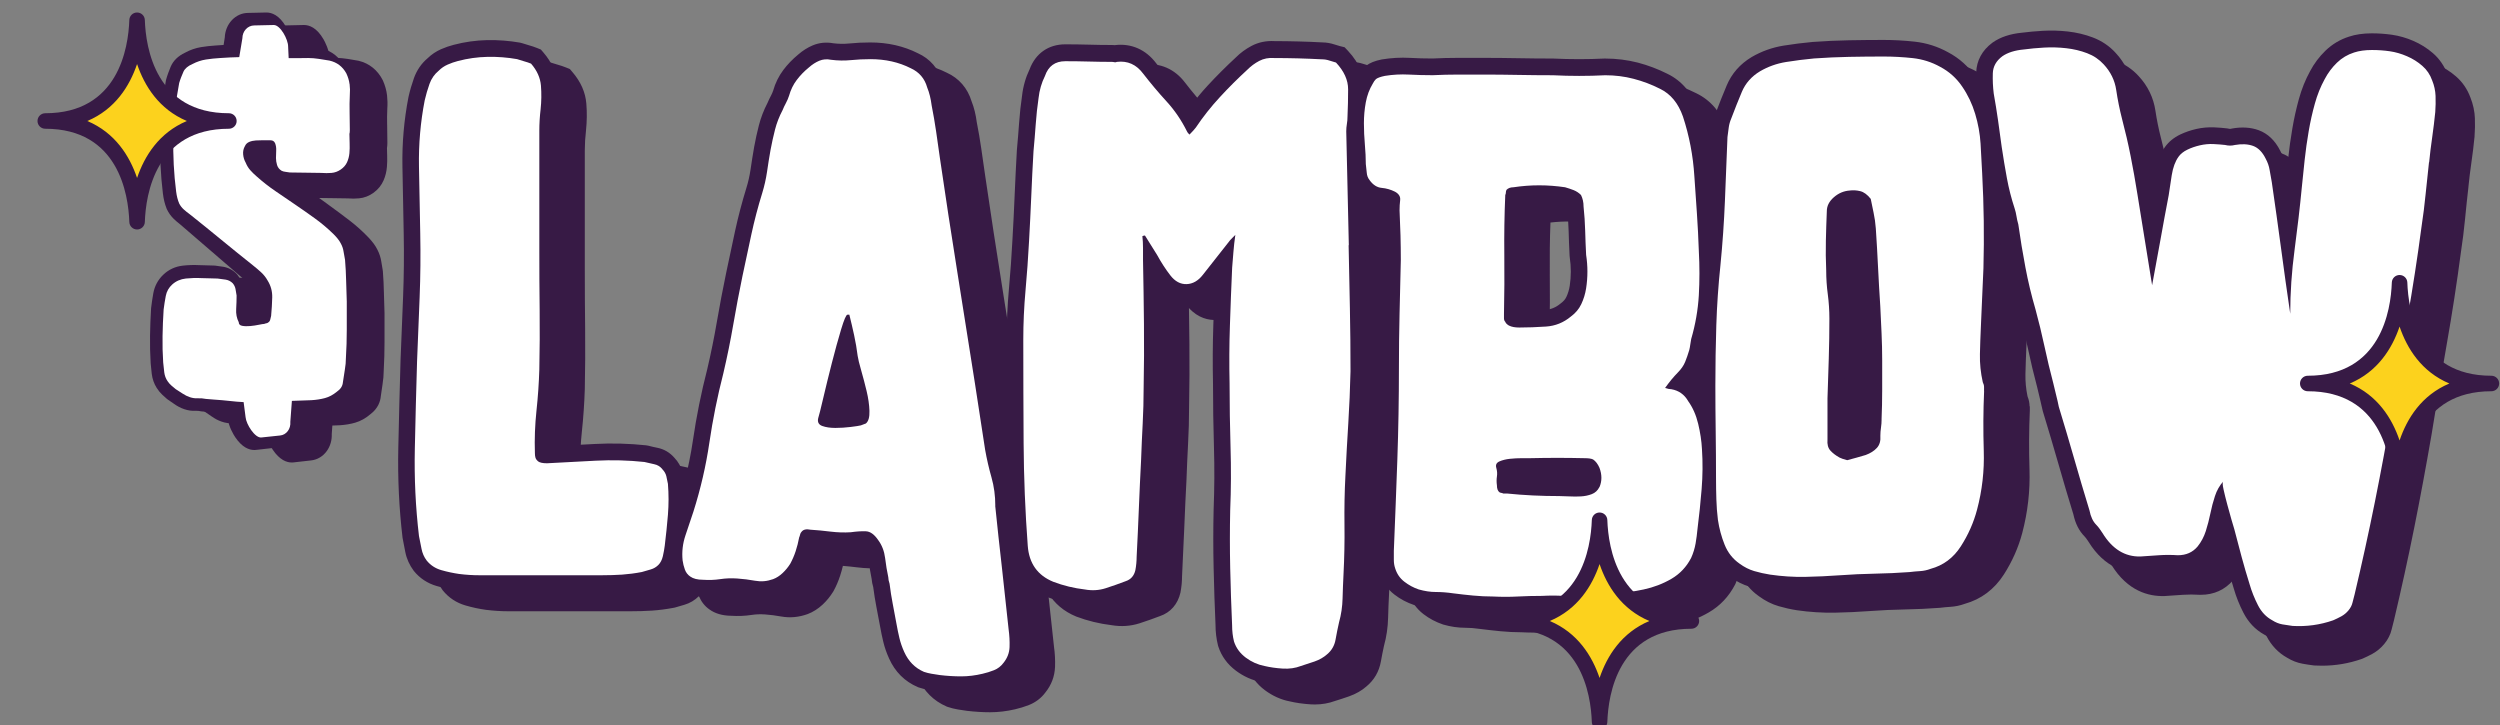 <svg width="200" height="58" viewBox="0 0 200 58" fill="none" xmlns="http://www.w3.org/2000/svg">
<rect x="0" y="0" width="200" height="58" fill="#808080" stroke="none"/>
<g clip-path="url(#clip0_106_290)">
<path d="M196.155 7.624C196.131 7.049 196.012 6.488 195.797 5.953C195.556 5.288 195.166 4.716 194.64 4.258C194.177 3.854 193.647 3.523 193.069 3.272C192.51 3.028 191.934 2.864 191.359 2.781C190.839 2.707 190.297 2.667 189.748 2.667C189.053 2.667 188.435 2.758 187.929 2.928C187.211 3.155 186.576 3.536 186.034 4.058C185.541 4.536 185.124 5.091 184.81 5.689C184.433 6.371 184.129 7.13 183.907 7.938C183.699 8.694 183.523 9.483 183.388 10.278C183.252 11.074 183.14 11.869 183.057 12.645C183.017 13.029 182.978 13.403 182.938 13.761C182.918 13.641 182.898 13.517 182.878 13.4C182.806 12.942 182.654 12.491 182.422 12.066C182.005 11.238 181.423 10.683 180.692 10.415C180.064 10.188 179.349 10.141 178.566 10.281C178.536 10.288 178.503 10.295 178.473 10.302C178.423 10.315 178.384 10.315 178.334 10.302C178.281 10.288 178.225 10.278 178.169 10.271C177.874 10.235 177.527 10.208 177.133 10.188C176.657 10.168 176.178 10.211 175.701 10.318C175.248 10.422 174.818 10.572 174.421 10.759C173.905 11.007 173.495 11.345 173.204 11.752C172.821 12.284 172.559 12.972 172.427 13.791C172.358 14.232 172.295 14.637 172.238 15.001C172.083 14.055 171.914 13.123 171.739 12.227C171.537 11.214 171.299 10.185 171.035 9.172C170.853 8.463 170.704 7.735 170.595 7.003C170.439 5.953 169.983 5.017 169.255 4.235C168.756 3.683 168.137 3.266 167.42 2.995C166.798 2.758 166.13 2.6 165.432 2.52C164.774 2.447 164.105 2.427 163.444 2.463C162.839 2.497 162.27 2.55 161.751 2.617C160.815 2.707 160.031 2.968 159.425 3.393C159.416 3.399 159.406 3.406 159.396 3.413C158.572 4.024 158.122 4.853 158.096 5.813C158.076 6.424 158.106 7.039 158.179 7.634C158.179 7.658 158.185 7.681 158.188 7.704C158.317 8.423 158.43 9.125 158.526 9.79C158.625 10.482 158.721 11.191 158.823 11.939C158.952 12.799 159.098 13.654 159.247 14.483C159.406 15.352 159.627 16.224 159.905 17.07C159.948 17.197 159.978 17.334 160.001 17.468C160.037 17.712 160.09 17.963 160.16 18.217C160.322 19.366 160.514 20.51 160.722 21.616C160.944 22.779 161.225 23.959 161.555 25.096C161.81 26.028 162.045 26.991 162.25 27.953C162.465 28.959 162.706 29.976 162.971 30.965C163.037 31.273 163.113 31.583 163.196 31.904C163.269 32.192 163.338 32.493 163.401 32.797C163.411 32.84 163.421 32.884 163.434 32.927C163.861 34.324 164.271 35.711 164.655 37.048C165.048 38.422 165.455 39.803 165.872 41.156C166.027 41.882 166.325 42.47 166.758 42.908C166.804 42.955 166.847 43.008 166.884 43.055C166.953 43.155 167.016 43.245 167.076 43.332C168.379 45.452 170.072 45.856 171.266 45.829C171.286 45.829 171.302 45.829 171.322 45.829L172.797 45.729C173.227 45.699 173.684 45.699 174.147 45.729C174.173 45.729 174.203 45.729 174.23 45.729C175.271 45.729 176.161 45.328 176.826 44.542C177.153 44.135 177.418 43.68 177.61 43.189C177.762 43.767 177.911 44.335 178.063 44.893C178.268 45.645 178.486 46.401 178.708 47.103C178.893 47.745 179.148 48.383 179.465 49.001C179.859 49.777 180.421 50.368 181.132 50.763C181.529 51.007 181.946 51.167 182.376 51.244C182.67 51.298 182.964 51.341 183.252 51.378C183.282 51.381 183.312 51.385 183.338 51.385C183.533 51.395 183.728 51.401 183.92 51.401C185.002 51.401 186.064 51.221 187.086 50.866C187.115 50.856 187.148 50.843 187.178 50.83C187.439 50.716 187.697 50.592 187.952 50.452C188.309 50.255 188.63 49.991 188.905 49.66C189.202 49.299 189.401 48.904 189.497 48.483C189.54 48.289 189.593 48.092 189.649 47.885C189.655 47.865 189.659 47.845 189.665 47.825C190.254 45.341 190.803 42.838 191.296 40.381C191.785 37.948 192.248 35.447 192.682 32.934C193.075 30.474 193.489 28.027 193.905 25.657C194.332 23.234 194.716 20.744 195.04 18.28C195.176 17.398 195.285 16.512 195.367 15.65C195.443 14.844 195.536 13.992 195.635 13.116C195.635 13.109 195.635 13.103 195.635 13.096C195.698 12.461 195.777 11.806 195.873 11.147C195.973 10.465 196.059 9.77 196.125 9.078C196.125 9.068 196.125 9.055 196.125 9.045C196.161 8.563 196.171 8.079 196.151 7.601L196.155 7.624Z" fill="#371A45"/>
<path d="M197.993 9.479C197.97 8.904 197.851 8.343 197.636 7.808C197.395 7.143 197.004 6.571 196.479 6.113C196.016 5.709 195.486 5.378 194.908 5.127C194.349 4.883 193.773 4.72 193.198 4.636C192.678 4.562 192.136 4.522 191.587 4.522C190.892 4.522 190.274 4.613 189.768 4.783C189.05 5.01 188.415 5.391 187.873 5.913C187.38 6.391 186.963 6.946 186.649 7.544C186.272 8.226 185.968 8.985 185.746 9.794C185.538 10.549 185.362 11.338 185.227 12.133C185.091 12.929 184.979 13.724 184.896 14.5C184.856 14.884 184.817 15.259 184.777 15.616C184.757 15.496 184.737 15.372 184.717 15.255C184.645 14.797 184.492 14.346 184.261 13.922C183.844 13.093 183.262 12.538 182.531 12.27C181.903 12.043 181.188 11.996 180.404 12.137C180.375 12.143 180.342 12.15 180.312 12.157C180.262 12.17 180.223 12.17 180.173 12.157C180.12 12.143 180.064 12.133 180.008 12.127C179.713 12.09 179.366 12.063 178.972 12.043C178.496 12.023 178.016 12.066 177.54 12.173C177.087 12.277 176.657 12.428 176.26 12.615C175.744 12.862 175.334 13.2 175.043 13.607C174.659 14.139 174.398 14.827 174.266 15.646C174.196 16.087 174.134 16.492 174.077 16.856C173.922 15.91 173.753 14.978 173.578 14.082C173.376 13.069 173.138 12.04 172.873 11.027C172.691 10.318 172.543 9.59 172.434 8.858C172.278 7.808 171.822 6.872 171.094 6.09C170.595 5.539 169.976 5.121 169.258 4.85C168.637 4.613 167.968 4.456 167.271 4.375C166.612 4.302 165.944 4.282 165.283 4.319C164.678 4.352 164.109 4.405 163.589 4.472C162.653 4.562 161.87 4.823 161.264 5.248C161.254 5.254 161.244 5.261 161.235 5.268C160.411 5.879 159.961 6.708 159.935 7.668C159.915 8.279 159.945 8.894 160.017 9.489C160.017 9.513 160.024 9.536 160.027 9.56C160.156 10.278 160.269 10.98 160.365 11.645C160.464 12.337 160.56 13.046 160.662 13.794C160.791 14.654 160.937 15.509 161.086 16.338C161.244 17.207 161.466 18.08 161.744 18.925C161.787 19.052 161.817 19.189 161.84 19.323C161.876 19.567 161.929 19.818 161.999 20.072C162.161 21.222 162.352 22.365 162.561 23.471C162.782 24.634 163.064 25.814 163.394 26.951C163.649 27.883 163.884 28.846 164.089 29.809C164.304 30.815 164.545 31.831 164.81 32.82C164.876 33.128 164.952 33.438 165.035 33.759C165.108 34.047 165.177 34.348 165.24 34.652C165.25 34.695 165.26 34.739 165.273 34.782C165.7 36.179 166.11 37.566 166.493 38.904C166.887 40.277 167.294 41.658 167.71 43.011C167.866 43.737 168.164 44.325 168.597 44.763C168.643 44.81 168.686 44.863 168.723 44.91C168.792 45.01 168.855 45.101 168.914 45.188C170.218 47.307 171.911 47.711 173.105 47.684C173.125 47.684 173.141 47.684 173.161 47.684L174.636 47.584C175.066 47.554 175.523 47.554 175.986 47.584C176.012 47.584 176.042 47.584 176.068 47.584C177.11 47.584 178 47.183 178.665 46.398C178.992 45.99 179.257 45.535 179.449 45.044C179.601 45.622 179.75 46.19 179.902 46.748C180.107 47.501 180.325 48.256 180.547 48.958C180.732 49.6 180.987 50.238 181.304 50.856C181.698 51.632 182.26 52.224 182.971 52.618C183.368 52.862 183.785 53.022 184.215 53.099C184.509 53.153 184.803 53.196 185.091 53.233C185.121 53.236 185.151 53.24 185.177 53.24C185.372 53.25 185.567 53.256 185.759 53.256C186.841 53.256 187.902 53.076 188.924 52.721C188.954 52.712 188.987 52.698 189.017 52.685C189.278 52.571 189.536 52.447 189.791 52.307C190.148 52.11 190.469 51.846 190.743 51.515C191.041 51.154 191.24 50.76 191.336 50.338C191.379 50.145 191.431 49.947 191.488 49.74C191.494 49.72 191.498 49.7 191.504 49.68C192.093 47.196 192.642 44.693 193.135 42.236C193.624 39.803 194.087 37.303 194.521 34.789C194.914 32.329 195.328 29.882 195.744 27.512C196.171 25.089 196.555 22.599 196.879 20.135C197.014 19.253 197.124 18.367 197.206 17.505C197.282 16.699 197.375 15.847 197.474 14.971C197.474 14.964 197.474 14.958 197.474 14.951C197.537 14.316 197.616 13.661 197.712 13.002C197.811 12.32 197.897 11.625 197.964 10.933C197.964 10.923 197.964 10.91 197.964 10.9C198 10.419 198.01 9.934 197.99 9.456L197.993 9.479Z" fill="#371A45"/>
<path d="M162.366 32.523C162.366 32.255 162.313 31.985 162.204 31.717C162.078 31.116 162.022 30.514 162.035 29.929C162.052 29.197 162.078 28.472 162.111 27.77C162.144 26.981 162.181 26.202 162.214 25.43L162.316 23.063C162.349 21.776 162.359 20.486 162.343 19.226C162.326 17.963 162.283 16.672 162.214 15.402C162.177 14.587 162.134 13.774 162.085 12.982C162.028 12.08 161.863 11.174 161.598 10.285C161.321 9.366 160.911 8.507 160.378 7.725C159.799 6.879 159.052 6.21 158.169 5.742C157.338 5.281 156.436 4.994 155.483 4.89C154.653 4.8 153.816 4.753 152.999 4.753C152.1 4.753 151.164 4.763 150.224 4.78C149.282 4.796 148.312 4.843 147.327 4.913C146.543 4.987 145.759 5.084 144.998 5.208C144.092 5.355 143.236 5.662 142.438 6.127C141.516 6.685 140.848 7.45 140.451 8.396C140.146 9.118 139.862 9.834 139.611 10.502C139.462 10.85 139.363 11.207 139.313 11.558C139.277 11.809 139.244 12.073 139.207 12.357L139.115 14.644C138.959 13.21 138.655 11.796 138.202 10.425C137.709 9.021 136.865 8.022 135.711 7.464C134.95 7.079 134.15 6.779 133.333 6.565C132.5 6.351 131.62 6.24 130.717 6.24H130.674C129.341 6.307 127.968 6.307 126.563 6.24C125.594 6.24 124.658 6.23 123.785 6.214C122.845 6.197 121.913 6.187 121.01 6.187H118.972C118.291 6.187 117.583 6.204 116.918 6.237C116.3 6.237 115.688 6.22 115.096 6.187C114.372 6.147 113.627 6.187 112.853 6.314C112.304 6.424 111.908 6.585 111.607 6.812L111.464 6.936C111.372 7.029 111.282 7.133 111.203 7.243C110.981 6.678 110.634 6.137 110.151 5.622L109.883 5.338L109.503 5.244C109.401 5.221 109.268 5.178 109.096 5.121C108.765 5.01 108.428 4.954 108.121 4.95C107.492 4.917 106.844 4.89 106.192 4.873C105.561 4.857 104.922 4.847 104.291 4.847C103.619 4.807 102.997 4.934 102.435 5.231C101.969 5.478 101.539 5.796 101.215 6.123C100.414 6.862 99.644 7.631 98.922 8.413C98.456 8.918 98.013 9.449 97.596 9.997C97.292 9.556 96.961 9.138 96.607 8.751C95.989 8.079 95.38 7.357 94.805 6.611C93.981 5.522 92.81 5.007 91.507 5.168H91.484C91.408 5.161 91.332 5.157 91.256 5.157C90.644 5.157 90.039 5.147 89.457 5.131C88.828 5.114 88.18 5.104 87.535 5.104C86.192 5.104 85.157 5.833 84.684 7.099C84.529 7.424 84.4 7.758 84.304 8.096C84.198 8.46 84.122 8.844 84.085 9.175C83.98 9.887 83.897 10.633 83.844 11.388C83.794 12.093 83.735 12.819 83.665 13.567C83.599 14.727 83.54 15.944 83.487 17.191C83.437 18.384 83.378 19.59 83.308 20.78C83.242 22.067 83.146 23.378 83.03 24.668C82.908 26.018 82.845 27.382 82.845 28.729C82.845 31.647 82.855 34.351 82.872 37.002C82.875 37.817 82.891 38.639 82.915 39.462C82.908 39.435 82.901 39.408 82.895 39.382C82.703 38.7 82.541 38.004 82.422 37.333C82.286 36.44 82.15 35.554 82.015 34.679C81.879 33.806 81.744 32.924 81.608 32.025C81.132 29.003 80.656 26.002 80.183 23.013C79.713 20.065 79.25 17.04 78.81 14.028C78.707 13.307 78.605 12.591 78.502 11.889C78.403 11.197 78.281 10.489 78.142 9.78C78.062 9.162 77.924 8.6 77.728 8.112C77.408 7.053 76.713 6.254 75.744 5.816C74.613 5.244 73.333 4.954 71.944 4.954C71.362 4.954 70.786 4.98 70.234 5.037C69.834 5.077 69.414 5.071 68.99 5.02C68.411 4.913 67.856 4.97 67.34 5.184C66.923 5.358 66.513 5.619 66.166 5.926C65.713 6.301 65.316 6.712 64.985 7.153C64.618 7.641 64.333 8.219 64.171 8.801C64.125 8.935 64.072 9.062 64.009 9.179C63.897 9.389 63.798 9.596 63.715 9.794C63.411 10.379 63.179 10.987 63.024 11.595C62.881 12.147 62.756 12.725 62.647 13.32C62.537 13.952 62.445 14.533 62.362 15.105C62.286 15.62 62.174 16.121 62.025 16.599C61.674 17.735 61.373 18.882 61.129 20.005C60.89 21.108 60.652 22.224 60.414 23.361C60.143 24.664 59.892 25.988 59.667 27.295C59.452 28.555 59.19 29.832 58.899 31.075C58.413 32.964 58.026 34.883 57.752 36.774C57.586 37.904 57.351 39.034 57.067 40.154L57.054 40.043C57.014 39.799 56.964 39.559 56.905 39.325C56.799 38.9 56.587 38.516 56.267 38.178C55.903 37.76 55.45 37.493 54.914 37.383C54.679 37.336 54.438 37.282 54.19 37.216L54.004 37.182C52.645 37.038 51.266 37.002 49.9 37.075L46.417 37.259C46.407 36.357 46.453 35.451 46.546 34.565C46.668 33.422 46.748 32.269 46.784 31.129C46.817 29.498 46.827 27.883 46.811 26.322C46.794 24.798 46.784 23.204 46.784 21.576V12.026C46.784 11.515 46.817 10.983 46.88 10.442C46.956 9.71 46.966 8.985 46.907 8.286C46.834 7.38 46.457 6.535 45.795 5.766L45.587 5.522L45.289 5.402C45.074 5.315 44.846 5.238 44.614 5.174C44.449 5.131 44.28 5.077 44.102 5.017L43.907 4.967C43.06 4.82 42.177 4.75 41.284 4.766C40.384 4.786 39.485 4.913 38.621 5.141C38.277 5.228 37.933 5.348 37.596 5.495C37.196 5.672 36.839 5.913 36.531 6.21C36.028 6.635 35.658 7.173 35.43 7.811C35.258 8.296 35.115 8.781 34.993 9.319C34.636 11.154 34.474 13.033 34.51 14.904L34.613 20.259C34.646 21.944 34.629 23.632 34.563 25.273C34.494 26.954 34.428 28.655 34.358 30.384C34.292 32.596 34.232 34.956 34.179 37.396C34.127 39.823 34.242 42.239 34.52 44.586L34.738 45.716C34.844 46.257 35.069 46.758 35.42 47.23C35.899 47.821 36.514 48.226 37.252 48.44C37.785 48.594 38.327 48.711 38.876 48.787C39.471 48.861 40.077 48.901 40.669 48.901H50.449C51.047 48.901 51.623 48.884 52.169 48.848C52.728 48.811 53.313 48.734 53.931 48.617L54.024 48.594C54.259 48.523 54.494 48.456 54.739 48.386C55.188 48.256 55.585 48.022 55.913 47.691C56.098 48.132 56.389 48.507 56.759 48.757C57.212 49.085 57.798 49.255 58.499 49.262C59.055 49.299 59.6 49.275 60.126 49.195C60.467 49.142 60.831 49.128 61.205 49.155C61.628 49.185 62.061 49.239 62.491 49.319C63.196 49.446 63.903 49.382 64.615 49.125C65.044 48.961 65.451 48.704 65.815 48.363C66.136 48.062 66.414 47.721 66.652 47.337L66.682 47.287C66.89 46.909 67.069 46.494 67.211 46.057C67.293 45.799 67.37 45.538 67.432 45.271C67.809 45.301 68.2 45.341 68.597 45.391C69.232 45.468 69.853 45.488 70.475 45.448L70.548 45.438C70.862 45.395 71.137 45.371 71.365 45.368C71.395 45.401 71.438 45.455 71.491 45.532C71.659 45.759 71.755 46.017 71.798 46.337C71.864 46.879 71.95 47.4 72.05 47.885C72.063 48.086 72.106 48.293 72.172 48.52C72.242 49.055 72.327 49.59 72.427 50.108C72.529 50.636 72.628 51.174 72.731 51.712C72.8 52.11 72.883 52.508 72.976 52.889C73.078 53.33 73.237 53.788 73.442 54.239C73.918 55.302 74.682 56.067 75.731 56.522L75.81 56.552C76.078 56.642 76.349 56.709 76.624 56.756C76.835 56.789 77.064 56.826 77.345 56.866C77.973 56.94 78.598 56.98 79.207 56.98C79.865 56.98 80.537 56.9 81.205 56.743C81.575 56.659 81.949 56.542 82.313 56.402C82.842 56.194 83.302 55.843 83.622 55.409C84.112 54.804 84.373 54.112 84.403 53.35C84.423 52.819 84.393 52.254 84.32 51.745C84.171 50.322 84.016 48.878 83.854 47.434C84.347 48.269 85.107 48.918 86.103 49.326C87.002 49.666 87.952 49.897 88.924 50.014C89.698 50.145 90.456 50.094 91.177 49.86C91.739 49.676 92.291 49.483 92.794 49.289C93.641 49.001 94.223 48.34 94.438 47.4C94.477 47.186 94.51 46.959 94.534 46.725C94.553 46.505 94.563 46.287 94.563 46.117C94.633 44.766 94.692 43.459 94.742 42.229C94.795 40.896 94.854 39.592 94.921 38.335C94.954 37.419 94.993 36.467 95.046 35.504C95.099 34.538 95.126 33.559 95.126 32.6C95.159 30.868 95.169 29.13 95.152 27.439C95.142 26.509 95.129 25.577 95.116 24.644C95.873 25.467 96.697 25.617 97.285 25.597C98.132 25.567 98.893 25.169 99.495 24.444C99.455 25.45 99.415 26.486 99.382 27.536C99.329 29.11 99.323 30.688 99.356 32.212C99.356 33.937 99.382 35.665 99.432 37.349C99.481 38.99 99.472 40.658 99.405 42.323C99.369 43.881 99.369 45.452 99.405 46.989C99.439 48.533 99.491 50.084 99.558 51.568C99.558 52.12 99.624 52.661 99.756 53.203L99.779 53.276C100.034 54.055 100.51 54.707 101.191 55.215C101.803 55.673 102.501 55.984 103.183 56.111C103.689 56.231 104.251 56.308 104.849 56.348C104.965 56.355 105.078 56.358 105.19 56.358C105.759 56.358 106.305 56.261 106.811 56.074C107.145 55.971 107.509 55.853 107.919 55.71C108.468 55.516 108.941 55.245 109.315 54.914C109.936 54.4 110.323 53.731 110.469 52.929C110.545 52.498 110.634 52.05 110.72 51.662C110.919 50.943 111.028 50.195 111.048 49.436C111.064 48.794 111.091 48.146 111.124 47.514C111.193 46.19 111.22 44.837 111.203 43.489C111.187 42.206 111.213 40.909 111.279 39.632C111.345 38.255 111.421 36.861 111.507 35.481C111.593 34.097 111.653 32.67 111.689 31.229C111.689 29.578 111.673 27.88 111.64 26.182C111.607 24.517 111.57 22.829 111.537 21.111L111.454 17.374C111.914 17.725 112.384 17.856 112.741 17.886C112.82 17.892 112.9 17.906 112.979 17.926C112.973 18.083 112.966 18.247 112.969 18.424C113.002 19.099 113.029 19.761 113.045 20.399C113.062 21.038 113.072 21.68 113.072 22.288L112.969 26.613C112.936 28.044 112.916 29.508 112.916 30.968C112.916 33.398 112.873 35.842 112.791 38.232C112.705 40.632 112.612 43.065 112.509 45.589V46.311C112.509 46.692 112.566 47.066 112.668 47.373C112.887 48.089 113.29 48.677 113.872 49.125C114.352 49.493 114.861 49.763 115.456 49.964C116.048 50.135 116.634 50.221 117.193 50.221C117.57 50.221 117.973 50.251 118.403 50.315C118.969 50.385 119.521 50.449 120.044 50.499C120.596 50.552 121.175 50.582 121.721 50.582H121.731C122.081 50.599 122.432 50.609 122.776 50.609C123.12 50.609 123.474 50.599 123.811 50.582C124.406 50.549 125.041 50.532 125.723 50.532H125.779C126.298 50.499 126.811 50.499 127.3 50.532C127.906 50.569 128.534 50.552 129.172 50.479C129.877 50.445 130.641 50.402 131.464 50.352C132.357 50.298 133.244 50.175 134.107 49.991C135.036 49.79 135.91 49.456 136.707 48.991C137.603 48.47 138.308 47.724 138.807 46.765L138.833 46.712C138.966 46.418 139.075 46.113 139.161 45.803C139.515 46.591 140.044 47.233 140.722 47.704C141.218 48.069 141.747 48.336 142.303 48.497C142.759 48.63 143.249 48.741 143.761 48.821C144.777 48.968 145.776 49.028 146.775 49.015C147.711 48.998 148.68 48.951 149.649 48.881C150.538 48.814 151.448 48.774 152.351 48.757C153.31 48.741 154.269 48.694 155.212 48.624L155.268 48.617C155.506 48.587 155.758 48.563 156.022 48.547C156.419 48.523 156.809 48.443 157.183 48.306C158.496 47.938 159.548 47.146 160.312 45.956C160.977 44.917 161.473 43.8 161.78 42.641C162.22 40.976 162.415 39.261 162.359 37.543C162.31 35.982 162.316 34.415 162.386 32.854V32.489L162.366 32.523ZM151.421 36.52C151.421 36.52 151.421 36.534 151.421 36.54C151.365 36.584 151.279 36.634 151.154 36.684L150.489 36.875C150.366 36.911 150.241 36.945 150.108 36.982C150.102 36.982 150.099 36.978 150.092 36.975C149.979 36.911 149.893 36.851 149.831 36.798V36.781V33.465L149.933 30.273C149.966 29.183 149.986 28.094 149.986 27.038C149.986 26.336 149.94 25.624 149.847 24.928C149.771 24.35 149.731 23.765 149.731 23.117C149.698 22.355 149.692 21.586 149.708 20.837C149.725 20.082 149.748 19.283 149.778 18.464C149.778 18.464 149.798 18.421 149.887 18.344C150.046 18.207 150.201 18.14 150.413 18.123L150.459 18.116C150.555 18.106 150.654 18.11 150.763 18.127C150.81 18.357 150.863 18.598 150.915 18.845C150.988 19.179 151.038 19.544 151.068 19.915C151.134 20.938 151.193 21.977 151.243 23.007C151.296 24.083 151.355 25.136 151.421 26.118L151.524 28.281C151.557 28.99 151.574 29.695 151.574 30.38V32.747C151.574 33.502 151.557 34.281 151.524 35.07V35.113C151.524 35.247 151.511 35.397 151.488 35.551C151.445 35.839 151.421 36.126 151.421 36.427V36.51V36.52ZM138.225 32.396V32.556C138.073 32.366 137.907 32.195 137.722 32.048C137.927 31.807 138.096 31.557 138.228 31.296C138.228 31.664 138.225 32.031 138.225 32.399V32.396ZM123.983 21.93C123.97 20.576 123.983 19.189 124.036 17.802C125.091 17.682 126.166 17.695 127.244 17.849C127.393 17.892 127.538 17.943 127.677 17.996C127.677 18.023 127.677 18.053 127.677 18.083L127.684 18.223C127.747 18.835 127.79 19.447 127.806 20.048C127.823 20.69 127.849 21.352 127.882 22.014L127.896 22.148C127.952 22.525 127.982 22.906 127.982 23.284C127.982 23.662 127.952 24.043 127.896 24.417C127.846 24.735 127.757 25.032 127.628 25.306C127.535 25.503 127.4 25.66 127.188 25.818L127.142 25.854C126.774 26.159 126.381 26.319 125.908 26.349C125.23 26.396 124.575 26.419 123.963 26.423C123.993 24.922 124 23.411 123.983 21.927V21.93ZM123.411 39.579C123.642 39.559 123.867 39.549 124.086 39.549H124.803C126.209 39.515 127.634 39.515 129.05 39.549H129.067C129.106 39.692 129.11 39.796 129.096 39.876C128.981 39.91 128.858 39.933 128.723 39.94C128.468 39.956 128.21 39.953 127.952 39.94C127.608 39.92 127.317 39.913 127.066 39.913C126.368 39.913 125.676 39.896 125.015 39.863C124.469 39.836 123.927 39.799 123.398 39.749C123.404 39.692 123.408 39.636 123.411 39.579ZM70.545 34.344C70.455 34.358 70.346 34.371 70.207 34.391C69.903 34.431 69.596 34.451 69.291 34.458C69.344 34.244 69.404 33.993 69.47 33.709C69.619 33.061 69.787 32.372 69.969 31.65C70.108 32.135 70.237 32.64 70.359 33.148C70.462 33.572 70.525 33.977 70.548 34.344H70.545Z" fill="#371A45"/>
<path d="M160.05 30.965C160.05 30.698 159.997 30.427 159.888 30.16C159.763 29.558 159.706 28.956 159.72 28.371C159.736 27.639 159.763 26.914 159.796 26.212C159.829 25.423 159.865 24.644 159.898 23.872L160.001 21.506C160.034 20.219 160.044 18.929 160.027 17.669C160.011 16.405 159.968 15.115 159.898 13.845C159.862 13.029 159.819 12.217 159.769 11.425C159.713 10.522 159.548 9.616 159.283 8.727C159.005 7.808 158.595 6.949 158.063 6.167C157.484 5.321 156.736 4.653 155.853 4.185C155.023 3.724 154.12 3.436 153.168 3.332C152.337 3.242 151.501 3.195 150.684 3.195C149.784 3.195 148.848 3.205 147.909 3.222C146.966 3.239 145.997 3.286 145.011 3.356C144.228 3.429 143.444 3.526 142.683 3.65C141.777 3.797 140.92 4.105 140.123 4.569C139.2 5.127 138.532 5.893 138.135 6.839C137.831 7.561 137.547 8.276 137.295 8.945C137.146 9.292 137.047 9.65 136.998 10.001C136.961 10.252 136.928 10.516 136.892 10.8L136.799 13.086C136.644 11.652 136.339 10.238 135.886 8.868C135.393 7.464 134.55 6.464 133.396 5.906C132.635 5.522 131.835 5.221 131.018 5.007C130.184 4.793 129.304 4.683 128.402 4.683H128.359C127.026 4.75 125.653 4.75 124.247 4.683C123.278 4.683 122.342 4.673 121.469 4.656C120.53 4.639 119.597 4.629 118.694 4.629H116.657C115.975 4.629 115.268 4.646 114.603 4.68C113.984 4.68 113.373 4.663 112.78 4.629C112.056 4.589 111.312 4.629 110.538 4.756C109.989 4.867 109.592 5.027 109.291 5.254L109.149 5.378C109.056 5.472 108.967 5.575 108.888 5.686C108.666 5.121 108.319 4.579 107.836 4.064L107.568 3.78L107.188 3.687C107.085 3.663 106.953 3.62 106.781 3.563C106.45 3.453 106.113 3.396 105.805 3.393C105.177 3.359 104.528 3.332 103.877 3.316C103.245 3.299 102.607 3.289 101.975 3.289C101.304 3.249 100.682 3.376 100.12 3.673C99.653 3.921 99.223 4.238 98.899 4.566C98.099 5.305 97.328 6.073 96.607 6.855C96.141 7.36 95.698 7.892 95.281 8.44C94.977 7.999 94.646 7.581 94.292 7.193C93.673 6.521 93.065 5.799 92.489 5.054C91.666 3.964 90.495 3.449 89.192 3.61H89.169C89.093 3.603 89.016 3.6 88.941 3.6C88.329 3.6 87.723 3.59 87.141 3.573C86.513 3.556 85.865 3.546 85.22 3.546C83.877 3.546 82.842 4.275 82.369 5.542C82.213 5.866 82.084 6.2 81.988 6.538C81.882 6.902 81.806 7.287 81.77 7.618C81.664 8.33 81.581 9.075 81.528 9.83C81.479 10.536 81.419 11.261 81.35 12.01C81.284 13.169 81.224 14.386 81.171 15.633C81.122 16.826 81.062 18.033 80.993 19.223C80.927 20.51 80.831 21.82 80.715 23.11C80.593 24.461 80.53 25.824 80.53 27.171C80.53 30.089 80.54 32.794 80.556 35.444C80.559 36.26 80.576 37.082 80.599 37.904C80.593 37.877 80.586 37.851 80.579 37.824C80.387 37.142 80.225 36.447 80.106 35.775C79.971 34.883 79.835 33.997 79.7 33.121C79.564 32.249 79.428 31.366 79.293 30.467C78.816 27.445 78.34 24.444 77.867 21.456C77.397 18.508 76.934 15.482 76.495 12.471C76.392 11.749 76.29 11.034 76.187 10.332C76.088 9.64 75.965 8.931 75.826 8.223C75.747 7.604 75.608 7.043 75.413 6.555C75.092 5.495 74.398 4.696 73.429 4.258C72.297 3.687 71.017 3.396 69.628 3.396C69.046 3.396 68.471 3.423 67.918 3.48C67.518 3.52 67.098 3.513 66.675 3.463C66.096 3.356 65.54 3.413 65.024 3.627C64.608 3.8 64.198 4.061 63.85 4.369C63.397 4.743 63 5.154 62.669 5.595C62.302 6.083 62.018 6.662 61.856 7.243C61.81 7.377 61.757 7.504 61.694 7.621C61.581 7.832 61.482 8.039 61.4 8.236C61.095 8.821 60.864 9.429 60.708 10.038C60.566 10.589 60.44 11.167 60.331 11.762C60.222 12.394 60.129 12.976 60.047 13.547C59.971 14.062 59.858 14.563 59.709 15.041C59.359 16.178 59.058 17.324 58.813 18.447C58.575 19.55 58.337 20.667 58.099 21.803C57.827 23.107 57.576 24.43 57.351 25.737C57.136 26.997 56.875 28.274 56.584 29.518C56.098 31.406 55.711 33.325 55.436 35.217C55.271 36.347 55.036 37.476 54.752 38.596L54.738 38.486C54.699 38.242 54.649 38.001 54.589 37.767C54.484 37.343 54.272 36.958 53.951 36.621C53.587 36.203 53.134 35.935 52.598 35.825C52.364 35.778 52.122 35.725 51.874 35.658L51.689 35.625C50.33 35.481 48.95 35.444 47.584 35.518L44.102 35.701C44.092 34.799 44.138 33.893 44.23 33.007C44.353 31.864 44.432 30.711 44.469 29.571C44.502 27.94 44.512 26.326 44.495 24.765C44.479 23.241 44.469 21.646 44.469 20.018V10.469C44.469 9.957 44.502 9.426 44.565 8.884C44.641 8.152 44.651 7.427 44.591 6.728C44.518 5.823 44.141 4.977 43.48 4.208L43.271 3.964L42.974 3.844C42.759 3.757 42.531 3.68 42.299 3.617C42.134 3.573 41.965 3.52 41.786 3.459L41.591 3.409C40.745 3.262 39.861 3.192 38.968 3.209C38.069 3.229 37.169 3.356 36.306 3.583C35.962 3.67 35.618 3.79 35.281 3.937C34.88 4.115 34.523 4.355 34.216 4.653C33.713 5.077 33.343 5.615 33.114 6.254C32.942 6.739 32.8 7.223 32.678 7.761C32.321 9.596 32.158 11.475 32.195 13.347L32.297 18.701C32.33 20.386 32.314 22.074 32.248 23.715C32.178 25.396 32.112 27.098 32.043 28.826C31.977 31.039 31.917 33.398 31.864 35.839C31.811 38.265 31.927 40.682 32.205 43.028L32.423 44.158C32.529 44.7 32.754 45.201 33.104 45.672C33.584 46.264 34.199 46.668 34.937 46.882C35.469 47.036 36.012 47.153 36.561 47.23C37.156 47.303 37.761 47.343 38.353 47.343H48.133C48.732 47.343 49.307 47.327 49.853 47.29C50.412 47.253 50.998 47.176 51.616 47.059L51.709 47.036C51.944 46.966 52.178 46.899 52.423 46.829C52.873 46.698 53.27 46.464 53.597 46.133C53.782 46.575 54.074 46.949 54.444 47.2C54.897 47.527 55.482 47.698 56.184 47.704C56.739 47.741 57.285 47.718 57.811 47.638C58.151 47.584 58.515 47.571 58.889 47.597C59.312 47.628 59.746 47.681 60.176 47.761C60.88 47.888 61.588 47.825 62.299 47.567C62.729 47.404 63.136 47.146 63.5 46.805C63.821 46.505 64.098 46.163 64.337 45.779L64.366 45.729C64.575 45.351 64.753 44.937 64.895 44.499C64.978 44.242 65.054 43.981 65.117 43.714C65.494 43.744 65.884 43.784 66.281 43.834C66.916 43.911 67.538 43.931 68.16 43.891L68.233 43.881C68.547 43.837 68.821 43.814 69.05 43.81C69.079 43.844 69.122 43.897 69.175 43.974C69.344 44.202 69.44 44.459 69.483 44.78C69.549 45.321 69.635 45.843 69.734 46.327C69.747 46.528 69.79 46.735 69.857 46.962C69.926 47.497 70.012 48.032 70.111 48.55C70.214 49.078 70.313 49.616 70.415 50.154C70.485 50.552 70.568 50.95 70.66 51.331C70.763 51.772 70.922 52.23 71.127 52.681C71.603 53.744 72.367 54.51 73.415 54.964L73.495 54.995C73.763 55.085 74.034 55.152 74.308 55.198C74.52 55.232 74.748 55.269 75.029 55.309C75.658 55.382 76.283 55.422 76.891 55.422C77.55 55.422 78.221 55.342 78.889 55.185C79.26 55.101 79.633 54.984 79.997 54.844C80.526 54.637 80.986 54.286 81.307 53.851C81.796 53.246 82.058 52.554 82.088 51.792C82.107 51.261 82.078 50.696 82.005 50.188C81.856 48.764 81.701 47.32 81.538 45.876C82.031 46.712 82.792 47.36 83.787 47.768C84.687 48.109 85.636 48.34 86.609 48.456C87.383 48.587 88.14 48.537 88.861 48.303C89.423 48.119 89.976 47.925 90.478 47.731C91.325 47.444 91.907 46.782 92.122 45.843C92.162 45.629 92.195 45.401 92.218 45.167C92.238 44.947 92.248 44.73 92.248 44.559C92.317 43.209 92.377 41.902 92.427 40.672C92.479 39.338 92.539 38.035 92.605 36.778C92.638 35.862 92.678 34.909 92.731 33.947C92.784 32.981 92.81 32.001 92.81 31.042C92.843 29.311 92.853 27.572 92.837 25.881C92.827 24.952 92.814 24.019 92.8 23.087C93.558 23.909 94.381 24.059 94.97 24.039C95.817 24.009 96.577 23.612 97.179 22.886C97.14 23.892 97.1 24.928 97.067 25.978C97.014 27.552 97.007 29.13 97.04 30.654C97.04 32.379 97.067 34.107 97.117 35.792C97.166 37.433 97.156 39.101 97.09 40.765C97.054 42.323 97.054 43.894 97.09 45.431C97.123 46.976 97.176 48.527 97.242 50.011C97.242 50.562 97.308 51.104 97.441 51.645L97.464 51.719C97.718 52.498 98.195 53.149 98.876 53.657C99.488 54.115 100.186 54.426 100.867 54.553C101.373 54.674 101.935 54.751 102.534 54.791C102.65 54.797 102.762 54.801 102.875 54.801C103.444 54.801 103.989 54.704 104.495 54.517C104.829 54.413 105.193 54.296 105.603 54.152C106.152 53.958 106.625 53.688 106.999 53.357C107.621 52.842 108.008 52.173 108.153 51.371C108.229 50.94 108.319 50.492 108.405 50.104C108.603 49.386 108.712 48.637 108.732 47.878C108.749 47.236 108.775 46.588 108.808 45.956C108.878 44.633 108.904 43.279 108.888 41.932C108.871 40.648 108.898 39.352 108.964 38.075C109.03 36.697 109.106 35.304 109.192 33.923C109.278 32.539 109.337 31.112 109.374 29.672C109.374 28.02 109.357 26.322 109.324 24.624C109.291 22.96 109.255 21.272 109.222 19.554L109.139 15.817C109.599 16.168 110.068 16.298 110.426 16.328C110.505 16.335 110.584 16.348 110.664 16.368C110.657 16.525 110.65 16.689 110.654 16.866C110.687 17.541 110.713 18.203 110.73 18.842C110.746 19.48 110.756 20.122 110.756 20.73L110.654 25.055C110.621 26.486 110.601 27.95 110.601 29.411C110.601 31.841 110.558 34.284 110.475 36.674C110.389 39.074 110.297 41.507 110.194 44.031V44.753C110.194 45.134 110.25 45.508 110.353 45.816C110.571 46.531 110.975 47.12 111.557 47.567C112.036 47.935 112.546 48.206 113.141 48.406C113.733 48.577 114.318 48.664 114.877 48.664C115.254 48.664 115.658 48.694 116.088 48.757C116.653 48.828 117.206 48.891 117.728 48.941C118.281 48.995 118.86 49.025 119.405 49.025H119.415C119.766 49.041 120.116 49.051 120.46 49.051C120.804 49.051 121.158 49.041 121.496 49.025C122.091 48.991 122.726 48.975 123.407 48.975H123.464C123.983 48.941 124.495 48.941 124.985 48.975C125.59 49.011 126.219 48.995 126.857 48.921C127.561 48.888 128.325 48.844 129.149 48.794C130.042 48.741 130.928 48.617 131.792 48.433C132.721 48.233 133.594 47.898 134.391 47.434C135.288 46.912 135.992 46.167 136.492 45.208L136.518 45.154C136.65 44.86 136.759 44.556 136.845 44.245C137.199 45.034 137.728 45.675 138.407 46.147C138.903 46.511 139.432 46.779 139.987 46.939C140.444 47.073 140.933 47.183 141.446 47.263C142.461 47.41 143.46 47.471 144.459 47.457C145.395 47.44 146.364 47.394 147.333 47.323C148.223 47.257 149.133 47.216 150.035 47.2C150.995 47.183 151.954 47.136 152.896 47.066L152.953 47.059C153.191 47.029 153.442 47.006 153.707 46.989C154.104 46.966 154.494 46.886 154.868 46.748C156.181 46.381 157.232 45.589 157.996 44.399C158.661 43.359 159.157 42.243 159.465 41.083C159.905 39.418 160.1 37.704 160.044 35.986C159.994 34.425 160.001 32.857 160.07 31.296V30.932L160.05 30.965ZM149.106 34.963C149.106 34.963 149.106 34.976 149.106 34.983C149.05 35.026 148.964 35.076 148.838 35.127L148.173 35.317C148.051 35.354 147.925 35.387 147.793 35.424C147.786 35.424 147.783 35.421 147.776 35.417C147.664 35.354 147.578 35.294 147.515 35.24V35.224V31.908L147.618 28.716C147.651 27.626 147.671 26.536 147.671 25.48C147.671 24.778 147.624 24.066 147.532 23.371C147.456 22.793 147.416 22.208 147.416 21.559C147.383 20.797 147.376 20.028 147.393 19.28C147.409 18.524 147.432 17.725 147.462 16.907C147.462 16.907 147.482 16.863 147.571 16.786C147.73 16.649 147.886 16.582 148.097 16.566L148.144 16.559C148.24 16.549 148.339 16.552 148.448 16.569C148.494 16.799 148.547 17.04 148.6 17.288C148.673 17.622 148.722 17.986 148.752 18.357C148.818 19.38 148.878 20.419 148.927 21.449C148.98 22.525 149.04 23.578 149.106 24.561L149.209 26.723C149.242 27.432 149.258 28.137 149.258 28.823V31.189C149.258 31.945 149.242 32.723 149.209 33.512V33.556C149.209 33.689 149.195 33.84 149.172 33.993C149.129 34.281 149.106 34.568 149.106 34.869V34.953V34.963ZM135.909 30.838V30.998C135.757 30.808 135.592 30.637 135.407 30.491C135.612 30.25 135.78 29.999 135.913 29.738C135.913 30.106 135.909 30.474 135.909 30.841V30.838ZM121.668 20.373C121.654 19.019 121.668 17.632 121.72 16.245C122.776 16.124 123.85 16.138 124.929 16.291C125.078 16.335 125.223 16.385 125.362 16.439C125.362 16.465 125.362 16.495 125.362 16.525L125.369 16.666C125.431 17.277 125.474 17.889 125.491 18.491C125.507 19.133 125.534 19.794 125.567 20.456L125.58 20.59C125.636 20.968 125.666 21.349 125.666 21.726C125.666 22.104 125.636 22.485 125.58 22.86C125.531 23.177 125.441 23.474 125.312 23.749C125.22 23.946 125.084 24.103 124.872 24.26L124.826 24.297C124.459 24.601 124.065 24.761 123.592 24.791C122.914 24.838 122.26 24.862 121.648 24.865C121.677 23.364 121.684 21.853 121.668 20.369V20.373ZM121.095 38.021C121.327 38.001 121.552 37.991 121.77 37.991H122.488C123.893 37.958 125.319 37.958 126.735 37.991H126.751C126.791 38.135 126.794 38.238 126.781 38.319C126.665 38.352 126.543 38.376 126.407 38.382C126.152 38.399 125.894 38.395 125.636 38.382C125.293 38.362 125.001 38.355 124.75 38.355C124.052 38.355 123.361 38.339 122.699 38.305C122.154 38.279 121.611 38.242 121.082 38.192C121.089 38.135 121.092 38.078 121.095 38.021ZM68.229 32.787C68.14 32.8 68.031 32.813 67.892 32.834C67.588 32.874 67.28 32.894 66.976 32.9C67.029 32.687 67.088 32.436 67.154 32.152C67.303 31.503 67.472 30.815 67.654 30.093C67.793 30.577 67.922 31.082 68.044 31.59C68.147 32.015 68.21 32.419 68.233 32.787H68.229Z" fill="#371A45"/>
<path d="M52.975 37.526C53.144 37.7 53.257 37.887 53.306 38.091C53.356 38.298 53.399 38.502 53.435 38.71C53.501 39.532 53.501 40.358 53.435 41.18C53.366 42.002 53.283 42.828 53.181 43.65C53.147 43.924 53.094 44.208 53.028 44.499C52.959 44.79 52.84 45.024 52.671 45.194C52.502 45.365 52.297 45.485 52.059 45.555C51.821 45.622 51.583 45.692 51.345 45.762C50.803 45.866 50.277 45.933 49.767 45.97C49.258 46.003 48.715 46.02 48.137 46.02H38.357C37.814 46.02 37.268 45.986 36.726 45.916C36.25 45.846 35.773 45.746 35.3 45.609C34.824 45.472 34.434 45.214 34.13 44.837C33.925 44.562 33.789 44.252 33.723 43.911C33.653 43.566 33.587 43.225 33.518 42.881C33.247 40.581 33.134 38.248 33.187 35.879C33.237 33.512 33.296 31.176 33.366 28.876C33.432 27.161 33.501 25.46 33.571 23.779C33.637 22.097 33.653 20.399 33.62 18.681C33.587 16.896 33.551 15.111 33.518 13.327C33.485 11.542 33.637 9.773 33.977 8.025C34.08 7.581 34.206 7.143 34.361 6.712C34.513 6.284 34.761 5.933 35.099 5.655C35.304 5.448 35.539 5.288 35.813 5.167C36.084 5.047 36.356 4.954 36.627 4.883C37.407 4.676 38.198 4.566 38.995 4.549C39.792 4.532 40.583 4.593 41.363 4.73C41.568 4.8 41.763 4.857 41.948 4.91C42.134 4.96 42.312 5.02 42.484 5.091C42.961 5.639 43.222 6.224 43.275 6.842C43.324 7.46 43.318 8.096 43.248 8.747C43.179 9.332 43.146 9.904 43.146 10.472V20.022C43.146 21.636 43.152 23.224 43.172 24.785C43.189 26.346 43.179 27.933 43.146 29.548C43.113 30.648 43.037 31.754 42.917 32.867C42.798 33.983 42.755 35.106 42.792 36.239C42.792 36.514 42.842 36.704 42.944 36.804L43.047 36.908C43.182 37.012 43.42 37.062 43.761 37.062C45.051 36.995 46.351 36.925 47.657 36.855C48.964 36.788 50.263 36.821 51.553 36.958C51.824 37.028 52.089 37.085 52.344 37.139C52.598 37.189 52.81 37.319 52.979 37.523L52.975 37.526Z" fill="white"/>
<path d="M79.617 40.461C79.785 42.109 79.964 43.757 80.153 45.405C80.338 47.053 80.516 48.701 80.689 50.348C80.755 50.83 80.781 51.301 80.764 51.766C80.748 52.23 80.586 52.648 80.282 53.026C80.077 53.3 79.822 53.497 79.518 53.617C79.213 53.738 78.906 53.831 78.602 53.901C78.023 54.039 77.454 54.109 76.895 54.109C76.336 54.109 75.764 54.075 75.188 54.005C74.95 53.972 74.728 53.935 74.527 53.901C74.322 53.868 74.12 53.815 73.915 53.748C73.2 53.44 72.675 52.905 72.337 52.153C72.165 51.776 72.04 51.408 71.954 51.047C71.868 50.686 71.791 50.318 71.725 49.941C71.623 49.392 71.52 48.851 71.421 48.319C71.319 47.788 71.233 47.247 71.166 46.698C71.097 46.491 71.064 46.321 71.064 46.184C70.961 45.702 70.875 45.188 70.809 44.639C70.74 44.091 70.555 43.61 70.25 43.199C69.946 42.754 69.622 42.52 69.281 42.504C68.941 42.487 68.534 42.514 68.057 42.58C67.548 42.614 67.012 42.597 66.453 42.53C65.894 42.46 65.359 42.41 64.849 42.377C64.508 42.306 64.27 42.36 64.135 42.53C64.065 42.6 64.026 42.677 64.009 42.761C63.992 42.848 63.966 42.925 63.933 42.992C63.864 43.369 63.771 43.737 63.652 44.098C63.533 44.459 63.387 44.793 63.219 45.101C63.047 45.375 62.845 45.622 62.607 45.846C62.369 46.07 62.114 46.234 61.843 46.334C61.366 46.505 60.89 46.548 60.417 46.461C59.941 46.374 59.465 46.314 58.992 46.281C58.515 46.247 58.056 46.264 57.616 46.331C57.173 46.398 56.716 46.414 56.24 46.381C55.797 46.381 55.459 46.294 55.221 46.123C55.016 45.986 54.874 45.796 54.788 45.559C54.702 45.318 54.642 45.077 54.609 44.837C54.54 44.151 54.616 43.483 54.837 42.828C55.059 42.176 55.271 41.541 55.476 40.922C56.051 39.104 56.478 37.266 56.749 35.414C57.02 33.562 57.394 31.707 57.87 29.855C58.175 28.552 58.439 27.255 58.661 25.968C58.883 24.681 59.127 23.388 59.398 22.081C59.637 20.948 59.875 19.834 60.113 18.735C60.351 17.639 60.639 16.539 60.98 15.439C61.148 14.891 61.277 14.323 61.363 13.741C61.446 13.156 61.542 12.575 61.644 11.99C61.747 11.441 61.866 10.9 62.002 10.368C62.137 9.837 62.342 9.312 62.613 8.798C62.679 8.627 62.766 8.447 62.868 8.256C62.971 8.069 63.053 7.872 63.123 7.664C63.258 7.183 63.463 6.762 63.735 6.404C64.006 6.043 64.327 5.709 64.704 5.402C64.975 5.161 65.256 4.98 65.544 4.86C65.832 4.74 66.146 4.713 66.486 4.783C67.029 4.853 67.555 4.86 68.067 4.81C68.577 4.76 69.103 4.733 69.645 4.733C70.832 4.733 71.904 4.974 72.853 5.455C73.531 5.763 73.974 6.277 74.176 6.999C74.345 7.41 74.464 7.892 74.533 8.44C74.669 9.128 74.788 9.82 74.891 10.526C74.993 11.231 75.096 11.943 75.195 12.662C75.635 15.683 76.094 18.685 76.571 21.67C77.047 24.654 77.52 27.659 77.996 30.678C78.132 31.57 78.267 32.453 78.403 33.328C78.539 34.204 78.674 35.087 78.81 35.979C78.945 36.734 79.114 37.473 79.319 38.192C79.524 38.914 79.624 39.669 79.624 40.458L79.617 40.461ZM69.275 33.873C69.48 33.703 69.572 33.368 69.556 32.87C69.539 32.372 69.463 31.841 69.327 31.276C69.192 30.711 69.046 30.163 68.894 29.628C68.742 29.097 68.646 28.709 68.613 28.472C68.544 27.923 68.451 27.372 68.332 26.824C68.213 26.276 68.084 25.724 67.948 25.176H67.796C67.694 25.176 67.525 25.57 67.287 26.359C67.049 27.148 66.804 28.04 66.549 29.037C66.294 30.033 66.066 30.968 65.861 31.841C65.656 32.713 65.521 33.258 65.454 33.462C65.385 33.77 65.497 33.977 65.785 34.08C66.073 34.184 66.424 34.234 66.83 34.234C67.237 34.234 67.644 34.207 68.054 34.157C68.461 34.107 68.732 34.064 68.868 34.03C69.073 33.96 69.208 33.91 69.275 33.877V33.873Z" fill="white"/>
<path d="M107.889 19.61C107.922 21.325 107.958 23.017 107.992 24.681C108.025 26.346 108.041 28.02 108.041 29.702C108.008 31.109 107.949 32.499 107.863 33.873C107.777 35.247 107.7 36.637 107.634 38.044C107.565 39.348 107.542 40.662 107.558 41.982C107.575 43.302 107.548 44.616 107.482 45.919C107.449 46.571 107.423 47.223 107.406 47.875C107.39 48.527 107.297 49.162 107.125 49.78C107.022 50.225 106.93 50.689 106.844 51.171C106.758 51.652 106.53 52.046 106.156 52.354C105.885 52.594 105.554 52.782 105.164 52.919C104.773 53.056 104.406 53.176 104.069 53.28C103.626 53.45 103.143 53.52 102.617 53.487C102.091 53.454 101.605 53.383 101.165 53.28C100.623 53.176 100.12 52.952 99.663 52.611C99.204 52.267 98.889 51.839 98.721 51.324C98.618 50.913 98.569 50.482 98.569 50.038C98.499 48.493 98.45 46.956 98.416 45.431C98.383 43.904 98.383 42.37 98.416 40.822C98.486 39.141 98.493 37.46 98.443 35.778C98.393 34.097 98.367 32.399 98.367 30.681C98.334 29.137 98.34 27.593 98.393 26.048C98.443 24.504 98.502 22.96 98.572 21.416C98.605 21.004 98.641 20.583 98.674 20.155C98.708 19.727 98.757 19.273 98.827 18.792L98.598 19.022L98.42 19.203C98.046 19.684 97.682 20.149 97.325 20.593C96.968 21.041 96.604 21.502 96.23 21.984C95.857 22.465 95.423 22.712 94.93 22.729C94.438 22.746 94.004 22.515 93.631 22.034C93.257 21.552 92.9 21.004 92.562 20.386C92.394 20.112 92.232 19.855 92.079 19.614C91.927 19.373 91.765 19.116 91.597 18.842C91.527 18.842 91.461 18.858 91.391 18.892C91.425 19.199 91.441 19.517 91.441 19.845V20.797C91.474 22.515 91.501 24.22 91.517 25.921C91.534 27.619 91.524 29.327 91.491 31.042C91.491 32.005 91.464 32.957 91.415 33.9C91.365 34.846 91.322 35.795 91.289 36.758C91.219 38.061 91.163 39.358 91.11 40.645C91.058 41.932 91.001 43.229 90.932 44.532C90.932 44.703 90.922 44.883 90.905 45.074C90.889 45.261 90.862 45.441 90.829 45.615C90.727 46.06 90.472 46.354 90.065 46.491C89.523 46.698 88.987 46.886 88.461 47.056C87.935 47.226 87.383 47.263 86.804 47.16C85.921 47.056 85.071 46.852 84.257 46.541C83.001 46.026 82.323 45.067 82.22 43.66C82.015 40.916 81.906 38.178 81.889 35.447C81.873 32.72 81.863 29.966 81.863 27.185C81.863 25.881 81.922 24.567 82.041 23.247C82.16 21.927 82.253 20.613 82.323 19.31C82.392 18.11 82.448 16.906 82.501 15.707C82.551 14.507 82.61 13.303 82.68 12.103C82.749 11.381 82.805 10.663 82.858 9.941C82.911 9.219 82.984 8.517 83.087 7.831C83.12 7.524 83.179 7.223 83.265 6.929C83.348 6.638 83.46 6.354 83.596 6.08C83.867 5.291 84.409 4.897 85.227 4.897C85.871 4.897 86.5 4.907 87.112 4.923C87.724 4.94 88.335 4.95 88.944 4.95C89.013 4.95 89.08 4.96 89.149 4.977C89.215 4.994 89.285 4.987 89.354 4.95C90.204 4.847 90.899 5.157 91.441 5.876C92.053 6.665 92.681 7.414 93.326 8.116C93.971 8.821 94.514 9.616 94.957 10.509C94.99 10.579 95.016 10.619 95.033 10.636C95.049 10.653 95.093 10.696 95.159 10.766C95.397 10.526 95.566 10.338 95.668 10.201C96.243 9.342 96.882 8.537 97.58 7.781C98.274 7.026 99.015 6.287 99.796 5.569C100.067 5.295 100.381 5.064 100.738 4.873C101.096 4.686 101.492 4.609 101.936 4.643C102.581 4.643 103.219 4.653 103.847 4.669C104.476 4.686 105.111 4.713 105.759 4.746C105.964 4.746 106.166 4.78 106.371 4.85C106.576 4.92 106.745 4.97 106.88 5.004C107.525 5.692 107.849 6.404 107.849 7.14C107.849 7.875 107.833 8.607 107.8 9.329C107.8 9.536 107.783 9.733 107.75 9.921C107.717 10.111 107.7 10.308 107.7 10.512C107.734 12.056 107.77 13.574 107.803 15.068C107.836 16.562 107.869 18.08 107.906 19.624L107.889 19.61Z" fill="white"/>
<path d="M135.04 32.071C135.413 32.586 135.684 33.194 135.853 33.9C136.022 34.605 136.124 35.28 136.157 35.932C136.227 36.995 136.217 38.061 136.131 39.124C136.045 40.187 135.936 41.253 135.8 42.316C135.767 42.694 135.714 43.082 135.648 43.476C135.579 43.87 135.46 44.258 135.291 44.633C134.917 45.355 134.391 45.91 133.713 46.307C133.035 46.702 132.294 46.986 131.497 47.156C130.7 47.327 129.883 47.44 129.053 47.49C128.22 47.541 127.449 47.584 126.735 47.621C126.156 47.688 125.597 47.704 125.054 47.671C124.512 47.638 123.95 47.638 123.374 47.671C122.693 47.671 122.041 47.688 121.413 47.721C120.784 47.755 120.13 47.755 119.452 47.721C118.909 47.721 118.373 47.694 117.847 47.644C117.322 47.594 116.786 47.534 116.243 47.464C115.767 47.394 115.307 47.36 114.867 47.36C114.428 47.36 113.968 47.29 113.492 47.153C113.085 47.016 112.701 46.809 112.347 46.535C111.99 46.26 111.745 45.899 111.61 45.455C111.54 45.248 111.507 45.027 111.507 44.786V44.064C111.61 41.594 111.702 39.158 111.788 36.754C111.871 34.351 111.914 31.914 111.914 29.444C111.914 28.004 111.93 26.563 111.964 25.119C111.997 23.678 112.03 22.238 112.066 20.794C112.066 20.142 112.056 19.49 112.04 18.838C112.023 18.187 111.997 17.518 111.964 16.829C111.964 16.555 111.98 16.281 112.013 16.007C112.046 15.733 111.911 15.509 111.606 15.339C111.266 15.168 110.908 15.065 110.538 15.031C110.164 14.998 109.84 14.791 109.569 14.413C109.433 14.242 109.357 14.045 109.341 13.821C109.324 13.597 109.298 13.367 109.265 13.126C109.265 12.645 109.238 12.123 109.189 11.555C109.139 10.99 109.113 10.422 109.113 9.857C109.113 9.292 109.162 8.734 109.265 8.182C109.367 7.634 109.552 7.136 109.824 6.688C109.89 6.551 109.976 6.431 110.078 6.327C110.214 6.224 110.452 6.14 110.793 6.07C111.438 5.966 112.076 5.933 112.704 5.966C113.333 6 113.968 6.016 114.616 6.016C115.294 5.983 115.975 5.966 116.653 5.966H118.691C119.607 5.966 120.523 5.976 121.443 5.993C122.359 6.01 123.292 6.02 124.244 6.02C125.637 6.09 127.029 6.09 128.421 6.02C129.202 6.02 129.956 6.113 130.687 6.304C131.418 6.494 132.122 6.759 132.8 7.103C133.65 7.514 134.259 8.253 134.633 9.316C135.142 10.86 135.446 12.454 135.549 14.102C135.615 15.098 135.684 16.094 135.754 17.087C135.82 18.083 135.873 19.079 135.906 20.072C135.972 21.275 135.972 22.458 135.906 23.625C135.837 24.791 135.635 25.958 135.294 27.125C135.261 27.295 135.235 27.452 135.218 27.589C135.202 27.726 135.175 27.863 135.142 28C135.04 28.345 134.93 28.662 134.811 28.953C134.692 29.244 134.497 29.528 134.226 29.802C134.057 29.976 133.885 30.163 133.717 30.367C133.548 30.574 133.376 30.798 133.207 31.035C133.412 31.105 133.581 31.139 133.717 31.139C134.295 31.242 134.735 31.55 135.04 32.065V32.071ZM127.958 38.97C128.163 38.489 128.163 37.974 127.958 37.426C127.823 37.119 127.654 36.895 127.449 36.758C127.313 36.687 127.075 36.654 126.735 36.654C125.309 36.621 123.884 36.621 122.455 36.654H121.767C121.443 36.654 121.122 36.671 120.798 36.704C120.474 36.738 120.196 36.808 119.958 36.911C119.719 37.015 119.634 37.185 119.703 37.426C119.772 37.667 119.789 37.897 119.753 38.121C119.719 38.345 119.719 38.576 119.753 38.817C119.753 39.091 119.822 39.281 119.958 39.382C120.027 39.415 120.077 39.432 120.11 39.432C120.143 39.432 120.192 39.448 120.262 39.482H120.566C121.244 39.552 121.932 39.602 122.63 39.636C123.325 39.669 124.032 39.686 124.743 39.686C124.982 39.686 125.253 39.696 125.557 39.712C125.861 39.729 126.169 39.729 126.473 39.712C126.778 39.696 127.065 39.636 127.34 39.532C127.611 39.428 127.816 39.241 127.952 38.967L127.958 38.97ZM120.725 26.048C120.93 26.152 121.201 26.202 121.539 26.202C122.217 26.202 122.931 26.175 123.678 26.125C124.426 26.075 125.087 25.808 125.666 25.326C126.04 25.052 126.321 24.718 126.506 24.323C126.692 23.929 126.821 23.508 126.89 23.063C126.959 22.619 126.993 22.171 126.993 21.726C126.993 21.282 126.959 20.834 126.89 20.389C126.857 19.738 126.83 19.096 126.814 18.457C126.797 17.822 126.754 17.18 126.685 16.525C126.685 16.181 126.615 15.874 126.48 15.6C126.308 15.429 126.113 15.299 125.894 15.212C125.673 15.128 125.445 15.048 125.207 14.981C123.814 14.774 122.438 14.774 121.079 14.981C120.841 14.981 120.652 15.051 120.52 15.188C120.487 15.258 120.47 15.325 120.47 15.396C120.47 15.466 120.454 15.533 120.421 15.603C120.351 17.217 120.328 18.812 120.345 20.389C120.361 21.967 120.351 23.548 120.318 25.126V25.46C120.318 25.58 120.351 25.674 120.421 25.744C120.454 25.848 120.556 25.951 120.725 26.052V26.048Z" fill="white"/>
<path d="M158.728 31.299C158.658 32.877 158.652 34.465 158.701 36.062C158.751 37.657 158.575 39.228 158.165 40.772C157.894 41.802 157.461 42.781 156.866 43.707C156.27 44.633 155.463 45.234 154.444 45.508C154.173 45.612 153.892 45.672 153.604 45.689C153.317 45.706 153.035 45.732 152.764 45.766C151.848 45.833 150.922 45.876 149.989 45.893C149.053 45.91 148.131 45.953 147.214 46.02C146.262 46.09 145.329 46.13 144.413 46.15C143.497 46.167 142.561 46.107 141.612 45.97C141.168 45.9 140.745 45.806 140.338 45.686C139.931 45.565 139.541 45.368 139.167 45.094C138.625 44.716 138.225 44.212 137.97 43.577C137.715 42.941 137.537 42.28 137.434 41.594C137.365 41.046 137.325 40.495 137.309 39.947C137.292 39.398 137.282 38.833 137.282 38.248C137.282 37.012 137.272 35.778 137.256 34.542C137.239 33.305 137.229 32.072 137.229 30.835C137.229 29.224 137.256 27.616 137.305 26.022C137.355 24.427 137.467 22.823 137.636 21.208C137.805 19.494 137.924 17.786 137.993 16.084C138.059 14.386 138.129 12.678 138.198 10.96C138.231 10.686 138.264 10.429 138.301 10.188C138.334 9.947 138.403 9.707 138.506 9.466C138.777 8.744 139.058 8.042 139.346 7.354C139.634 6.668 140.117 6.117 140.798 5.706C141.443 5.328 142.137 5.081 142.885 4.96C143.632 4.84 144.38 4.746 145.127 4.676C146.077 4.609 147.013 4.566 147.929 4.549C148.845 4.532 149.761 4.522 150.681 4.522C151.461 4.522 152.242 4.566 153.022 4.649C153.803 4.736 154.534 4.967 155.212 5.345C155.926 5.722 156.512 6.247 156.968 6.916C157.428 7.584 157.775 8.313 158.013 9.105C158.251 9.894 158.397 10.693 158.446 11.498C158.496 12.304 158.539 13.103 158.575 13.892C158.642 15.162 158.685 16.422 158.701 17.675C158.718 18.929 158.708 20.189 158.675 21.459C158.642 22.248 158.605 23.03 158.572 23.802C158.539 24.574 158.503 25.356 158.47 26.145C158.437 26.867 158.41 27.596 158.394 28.335C158.377 29.073 158.453 29.819 158.622 30.574C158.691 30.711 158.724 30.841 158.724 30.962V31.296L158.728 31.299ZM150.525 33.566C150.558 32.777 150.575 31.988 150.575 31.199V28.833C150.575 28.111 150.558 27.392 150.525 26.67C150.492 25.948 150.456 25.229 150.423 24.507C150.353 23.478 150.297 22.438 150.244 21.392C150.194 20.346 150.135 19.306 150.065 18.277C150.032 17.832 149.973 17.411 149.887 17.017C149.801 16.622 149.725 16.255 149.659 15.91C149.387 15.566 149.106 15.362 148.819 15.292C148.531 15.222 148.25 15.205 147.978 15.242C147.502 15.275 147.079 15.456 146.705 15.783C146.331 16.111 146.146 16.479 146.146 16.89C146.113 17.679 146.087 18.468 146.07 19.256C146.053 20.045 146.06 20.834 146.096 21.623C146.096 22.275 146.139 22.92 146.225 23.555C146.308 24.19 146.351 24.835 146.351 25.487C146.351 26.55 146.335 27.616 146.302 28.679C146.268 29.742 146.232 30.808 146.199 31.871V35.167C146.166 35.544 146.242 35.835 146.427 36.042C146.612 36.25 146.861 36.437 147.165 36.607C147.3 36.678 147.505 36.744 147.777 36.815C148.048 36.748 148.303 36.678 148.541 36.607C148.779 36.537 149.017 36.47 149.255 36.4C149.629 36.263 149.926 36.076 150.148 35.835C150.37 35.594 150.462 35.27 150.429 34.856C150.429 34.649 150.446 34.435 150.479 34.214C150.512 33.99 150.528 33.776 150.528 33.569L150.525 33.566Z" fill="white"/>
<path d="M27.971 8.992C27.96 8.565 27.964 8.122 27.985 7.677C28.011 7.323 28.002 6.969 27.964 6.628C27.919 6.239 27.809 5.844 27.639 5.455L27.611 5.397C27.199 4.598 26.539 4.07 25.706 3.868L25.646 3.854C25.387 3.81 25.121 3.763 24.847 3.718C24.526 3.665 24.2 3.634 23.881 3.638C23.713 3.643 23.543 3.645 23.371 3.645C23.337 2.986 22.99 2.334 22.88 2.142C22.335 1.198 21.729 1 21.317 1L19.839 1.033C18.842 1.04 18.027 1.908 17.983 2.99L17.889 3.596C17.666 3.607 17.451 3.623 17.245 3.64C16.849 3.665 16.46 3.709 16.084 3.77C15.643 3.843 15.214 3.992 14.804 4.215C14.251 4.478 13.866 4.849 13.66 5.326L13.651 5.346C13.581 5.517 13.517 5.682 13.46 5.838C13.394 6.014 13.336 6.198 13.285 6.383L13.266 6.472C12.998 7.944 12.845 9.458 12.813 10.976C12.779 12.49 12.854 13.999 13.03 15.462C13.083 15.914 13.183 16.326 13.326 16.68L13.351 16.74C13.489 17.032 13.677 17.292 13.904 17.513C14.068 17.671 14.238 17.815 14.41 17.947C15.188 18.608 15.977 19.287 16.753 19.966C17.53 20.645 18.334 21.337 19.146 22.028C19.341 22.192 19.529 22.362 19.701 22.531C19.82 22.649 19.918 22.782 19.998 22.936L20.022 22.978C20.16 23.214 20.224 23.47 20.218 23.755C20.209 24.138 20.19 24.53 20.16 24.922C20.109 24.933 20.054 24.944 19.994 24.957C19.839 24.993 19.671 25.02 19.492 25.038C19.48 24.955 19.475 24.866 19.482 24.77C19.505 24.363 19.516 23.978 19.516 23.628L19.507 23.499C19.482 23.292 19.452 23.09 19.416 22.902C19.352 22.564 19.21 22.257 18.997 21.988L18.937 21.919C18.642 21.609 18.27 21.409 17.861 21.342C17.645 21.306 17.428 21.275 17.219 21.251L17.111 21.244C16.904 21.244 16.722 21.239 16.549 21.228C16.347 21.217 16.131 21.21 15.909 21.21C15.497 21.188 15.067 21.202 14.627 21.251C14.015 21.32 13.483 21.569 13.049 21.99C12.633 22.39 12.367 22.889 12.262 23.473C12.194 23.858 12.137 24.243 12.092 24.617L12.086 24.679C12.041 25.414 12.014 26.146 12.003 26.861C11.992 27.584 12.009 28.319 12.054 29.061C12.075 29.341 12.105 29.626 12.139 29.904C12.19 30.321 12.326 30.701 12.537 31.035C12.669 31.242 12.82 31.427 12.99 31.587C13.109 31.701 13.234 31.81 13.358 31.915L13.451 31.984C13.611 32.088 13.772 32.2 13.934 32.315C14.181 32.493 14.448 32.634 14.729 32.73C15.04 32.839 15.359 32.883 15.68 32.865C15.788 32.859 15.912 32.87 16.043 32.899L16.131 32.912C16.343 32.937 16.556 32.954 16.766 32.968C16.945 32.979 17.136 32.995 17.319 33.012C17.602 33.048 17.891 33.079 18.18 33.108L18.223 33.462C18.287 34.137 18.695 34.791 18.82 34.978C19.375 35.804 19.937 36 20.343 36C20.381 36 20.417 36 20.454 35.995L21.876 35.835C22.378 35.786 22.844 35.508 23.152 35.072C23.424 34.689 23.56 34.212 23.541 33.722L23.588 33.043L24.164 33.021H24.188C24.619 32.992 25.03 32.925 25.41 32.816C25.846 32.69 26.259 32.46 26.637 32.133C27.252 31.668 27.43 31.098 27.467 30.683C27.507 30.365 27.554 30.051 27.603 29.746C27.664 29.372 27.696 29 27.698 28.64C27.741 27.885 27.762 27.121 27.762 26.373V24.062C27.741 23.533 27.724 22.987 27.713 22.442C27.703 21.867 27.673 21.282 27.63 20.705L27.613 20.583C27.575 20.382 27.539 20.171 27.509 19.955C27.46 19.614 27.354 19.289 27.197 18.984C27.039 18.661 26.801 18.336 26.471 17.991C26.006 17.504 25.504 17.054 24.983 16.653C24.498 16.282 23.996 15.905 23.49 15.538C23.171 15.304 22.85 15.073 22.531 14.839C22.897 14.839 23.277 14.845 23.662 14.854C24.043 14.866 24.434 14.872 24.832 14.872C25.13 14.897 25.427 14.895 25.716 14.868C26.137 14.83 26.533 14.676 26.89 14.416C27.252 14.151 27.522 13.815 27.692 13.418C27.834 13.089 27.922 12.733 27.953 12.357C27.979 12.054 27.985 11.746 27.973 11.444C27.964 11.245 27.96 11.043 27.958 10.845C27.979 10.72 27.99 10.582 27.99 10.424C27.99 9.952 27.983 9.471 27.973 8.992H27.971ZM20.026 12.281C20.186 12.272 20.343 12.265 20.496 12.265C20.492 12.394 20.49 12.526 20.49 12.657C20.49 12.844 20.509 13.033 20.543 13.223C20.454 13.133 20.369 13.04 20.29 12.946C20.222 12.864 20.166 12.766 20.122 12.648L20.067 12.528C20.026 12.452 20.003 12.374 19.994 12.281C20.005 12.281 20.015 12.281 20.026 12.278V12.281Z" fill="#371A45"/>
<path d="M30.971 9.992C30.96 9.565 30.964 9.122 30.985 8.677C31.011 8.323 31.002 7.969 30.964 7.628C30.919 7.239 30.809 6.844 30.639 6.455L30.611 6.397C30.199 5.598 29.539 5.07 28.706 4.867L28.646 4.854C28.387 4.81 28.121 4.763 27.847 4.718C27.526 4.665 27.2 4.634 26.881 4.638C26.713 4.643 26.543 4.645 26.371 4.645C26.337 3.986 25.99 3.334 25.88 3.142C25.335 2.198 24.729 2 24.317 2L22.839 2.033C21.842 2.04 21.027 2.908 20.983 3.99L20.889 4.596C20.666 4.607 20.451 4.623 20.245 4.64C19.849 4.665 19.46 4.709 19.084 4.77C18.643 4.843 18.214 4.992 17.804 5.215C17.251 5.478 16.866 5.849 16.66 6.326L16.651 6.346C16.581 6.517 16.517 6.682 16.46 6.838C16.394 7.014 16.336 7.198 16.285 7.383L16.266 7.472C15.998 8.944 15.845 10.458 15.813 11.976C15.779 13.49 15.854 14.999 16.03 16.462C16.083 16.914 16.183 17.326 16.326 17.68L16.351 17.74C16.489 18.032 16.677 18.292 16.904 18.513C17.068 18.671 17.238 18.815 17.41 18.947C18.189 19.608 18.977 20.287 19.753 20.966C20.53 21.645 21.334 22.337 22.146 23.028C22.341 23.192 22.529 23.362 22.701 23.531C22.82 23.649 22.918 23.782 22.998 23.936L23.022 23.978C23.16 24.214 23.224 24.47 23.218 24.755C23.209 25.138 23.19 25.53 23.16 25.922C23.109 25.933 23.054 25.944 22.994 25.957C22.839 25.993 22.671 26.02 22.492 26.038C22.48 25.955 22.475 25.866 22.482 25.77C22.505 25.363 22.516 24.978 22.516 24.628L22.507 24.499C22.482 24.292 22.452 24.09 22.416 23.902C22.352 23.564 22.21 23.257 21.997 22.988L21.937 22.919C21.642 22.609 21.27 22.409 20.861 22.342C20.645 22.306 20.428 22.275 20.219 22.251L20.111 22.244C19.904 22.244 19.722 22.239 19.549 22.228C19.347 22.217 19.131 22.21 18.909 22.21C18.497 22.188 18.067 22.202 17.627 22.251C17.015 22.32 16.483 22.569 16.049 22.99C15.633 23.39 15.367 23.889 15.262 24.473C15.194 24.858 15.137 25.243 15.092 25.617L15.086 25.679C15.041 26.414 15.014 27.146 15.003 27.861C14.992 28.584 15.009 29.319 15.054 30.061C15.075 30.341 15.105 30.626 15.139 30.904C15.19 31.321 15.326 31.701 15.537 32.035C15.669 32.242 15.82 32.427 15.99 32.587C16.109 32.701 16.234 32.81 16.358 32.915L16.451 32.984C16.611 33.088 16.772 33.2 16.934 33.315C17.18 33.493 17.448 33.634 17.729 33.73C18.04 33.839 18.359 33.883 18.68 33.865C18.788 33.859 18.912 33.87 19.043 33.899L19.131 33.912C19.343 33.937 19.556 33.954 19.766 33.968C19.945 33.979 20.136 33.995 20.319 34.012C20.602 34.048 20.891 34.079 21.18 34.108L21.223 34.462C21.287 35.137 21.695 35.791 21.82 35.978C22.375 36.804 22.937 37 23.343 37C23.381 37 23.417 37 23.454 36.995L24.876 36.835C25.378 36.786 25.844 36.508 26.152 36.072C26.424 35.689 26.56 35.212 26.541 34.722L26.588 34.043L27.164 34.021H27.188C27.619 33.992 28.03 33.925 28.41 33.816C28.846 33.69 29.259 33.46 29.637 33.133C30.252 32.668 30.43 32.098 30.467 31.683C30.507 31.365 30.554 31.051 30.603 30.746C30.664 30.372 30.696 30 30.698 29.64C30.741 28.885 30.762 28.121 30.762 27.373V25.062C30.741 24.533 30.724 23.987 30.713 23.442C30.703 22.867 30.673 22.282 30.63 21.705L30.613 21.583C30.575 21.382 30.539 21.171 30.509 20.955C30.46 20.614 30.354 20.289 30.197 19.984C30.039 19.661 29.801 19.336 29.471 18.991C29.006 18.504 28.504 18.054 27.983 17.653C27.498 17.282 26.996 16.905 26.49 16.538C26.171 16.304 25.85 16.073 25.531 15.839C25.897 15.839 26.277 15.845 26.662 15.854C27.043 15.866 27.434 15.872 27.832 15.872C28.13 15.897 28.427 15.895 28.716 15.868C29.137 15.83 29.533 15.676 29.89 15.416C30.252 15.151 30.522 14.815 30.692 14.418C30.834 14.089 30.922 13.733 30.953 13.357C30.979 13.054 30.985 12.746 30.973 12.444C30.964 12.245 30.96 12.043 30.958 11.845C30.979 11.72 30.99 11.582 30.99 11.424C30.99 10.952 30.983 10.471 30.973 9.992H30.971ZM23.026 13.281C23.186 13.272 23.343 13.265 23.496 13.265C23.492 13.394 23.49 13.526 23.49 13.657C23.49 13.844 23.509 14.033 23.543 14.223C23.454 14.133 23.369 14.04 23.29 13.946C23.222 13.864 23.166 13.766 23.122 13.648L23.067 13.528C23.026 13.452 23.003 13.374 22.994 13.281C23.005 13.281 23.015 13.281 23.026 13.278V13.281Z" fill="#371A45"/>
<path d="M27.964 6.73C27.93 6.449 27.843 6.161 27.704 5.866C27.404 5.322 26.956 4.983 26.357 4.847C26.082 4.801 25.799 4.757 25.511 4.711C25.221 4.667 24.941 4.642 24.663 4.642C24.139 4.653 23.617 4.653 23.093 4.649L23.05 3.718C23.05 3.151 22.43 2 21.905 2L20.341 2.035C19.817 2.035 19.391 2.495 19.391 3.061L19.14 4.57C18.632 4.581 18.123 4.605 17.617 4.642C17.225 4.664 16.846 4.704 16.476 4.761C16.109 4.818 15.75 4.937 15.405 5.118C15.036 5.276 14.796 5.481 14.679 5.729C14.61 5.888 14.547 6.04 14.489 6.187C14.431 6.334 14.379 6.486 14.334 6.645C14.059 8.068 13.902 9.516 13.868 10.986C13.835 12.455 13.909 13.903 14.092 15.327C14.137 15.688 14.218 16.004 14.334 16.277C14.426 16.458 14.547 16.616 14.697 16.752C14.848 16.889 15.002 17.012 15.163 17.127C16.015 17.804 16.862 18.488 17.702 19.179C18.542 19.87 19.389 20.552 20.241 21.232C20.471 21.413 20.689 21.599 20.897 21.791C21.103 21.982 21.278 22.205 21.415 22.453C21.668 22.86 21.789 23.307 21.778 23.793C21.766 24.279 21.737 24.772 21.69 25.27C21.668 25.36 21.643 25.456 21.621 25.558C21.598 25.659 21.551 25.734 21.482 25.778C21.435 25.824 21.379 25.852 21.309 25.863C21.24 25.875 21.182 25.892 21.137 25.914C21.067 25.914 20.924 25.936 20.704 25.982C20.485 26.029 20.256 26.062 20.014 26.084C19.772 26.106 19.559 26.101 19.376 26.066C19.192 26.033 19.1 25.936 19.1 25.778C18.939 25.461 18.869 25.111 18.894 24.726C18.916 24.341 18.928 23.98 18.928 23.641C18.905 23.461 18.876 23.285 18.84 23.116C18.807 22.946 18.73 22.794 18.616 22.658C18.455 22.499 18.264 22.403 18.047 22.37C17.828 22.337 17.615 22.308 17.409 22.284C17.178 22.284 16.96 22.279 16.752 22.266C16.546 22.255 16.326 22.249 16.096 22.249C15.703 22.227 15.296 22.238 14.87 22.282C14.444 22.328 14.081 22.486 13.781 22.757C13.505 23.006 13.333 23.311 13.263 23.672C13.194 24.035 13.136 24.396 13.091 24.757C13.044 25.481 13.015 26.194 13.004 26.893C12.992 27.595 13.008 28.295 13.055 28.997C13.077 29.267 13.107 29.534 13.142 29.793C13.176 30.053 13.263 30.286 13.402 30.488C13.494 30.625 13.597 30.744 13.714 30.845C13.828 30.946 13.944 31.043 14.059 31.133C14.242 31.245 14.426 31.364 14.612 31.489C14.796 31.613 14.993 31.709 15.199 31.778C15.408 31.846 15.614 31.875 15.822 31.863C16.028 31.852 16.248 31.868 16.479 31.914C16.687 31.936 16.893 31.954 17.102 31.965C17.308 31.976 17.527 31.993 17.758 32.015C18.15 32.062 18.547 32.101 18.95 32.134C19.131 32.15 19.311 32.161 19.49 32.169L19.647 33.377C19.696 33.943 20.391 35.041 20.897 34.999L22.401 34.84C22.907 34.799 23.277 34.308 23.227 33.742L23.351 32.07L24.908 32.015C25.3 31.993 25.661 31.936 25.997 31.846C26.331 31.756 26.646 31.586 26.947 31.338C27.245 31.133 27.406 30.887 27.431 30.592C27.478 30.253 27.529 29.919 27.585 29.591C27.643 29.263 27.673 28.942 27.673 28.625C27.72 27.879 27.742 27.133 27.742 26.385V24.112C27.72 23.569 27.702 23.021 27.691 22.466C27.679 21.912 27.65 21.353 27.603 20.788C27.556 20.561 27.516 20.337 27.482 20.11C27.449 19.883 27.372 19.67 27.258 19.465C27.142 19.239 26.947 18.99 26.671 18.719C26.209 18.268 25.721 17.855 25.203 17.481C24.686 17.107 24.162 16.739 23.631 16.378C23.1 16.018 22.571 15.655 22.042 15.294C21.511 14.933 21.005 14.537 20.523 14.106C20.339 13.947 20.171 13.784 20.021 13.613C19.871 13.443 19.75 13.245 19.658 13.019C19.541 12.814 19.474 12.594 19.452 12.356C19.43 12.119 19.474 11.899 19.591 11.694C19.66 11.536 19.774 11.424 19.936 11.355C20.097 11.287 20.274 11.248 20.471 11.236C20.666 11.226 20.863 11.219 21.058 11.219H21.594C21.708 11.219 21.802 11.241 21.869 11.287C21.916 11.309 21.961 11.366 22.008 11.457C22.078 11.637 22.107 11.831 22.096 12.033C22.085 12.238 22.078 12.44 22.078 12.645C22.078 12.825 22.107 13.012 22.165 13.204C22.224 13.395 22.345 13.549 22.528 13.661C22.62 13.707 22.723 13.736 22.84 13.747C22.954 13.758 23.07 13.776 23.185 13.798C23.599 13.798 24.018 13.804 24.446 13.815C24.872 13.826 25.293 13.833 25.708 13.833C25.983 13.855 26.254 13.855 26.519 13.833C26.783 13.811 27.032 13.721 27.26 13.562C27.491 13.404 27.657 13.212 27.762 12.986C27.865 12.759 27.928 12.517 27.953 12.257C27.975 11.998 27.982 11.738 27.971 11.476C27.959 11.217 27.953 10.961 27.953 10.713C27.975 10.645 27.986 10.543 27.986 10.407C27.986 9.932 27.98 9.463 27.968 8.999C27.957 8.535 27.962 8.066 27.986 7.591C28.009 7.298 28.004 7.01 27.968 6.726L27.964 6.73Z" fill="white"/>
<path d="M194.319 12.989C194.22 13.851 194.13 14.7 194.048 15.546C193.965 16.388 193.859 17.241 193.727 18.103C193.399 20.587 193.022 23.033 192.596 25.45C192.169 27.867 191.762 30.297 191.369 32.747C190.942 35.23 190.485 37.694 189.993 40.144C189.5 42.594 188.961 45.057 188.372 47.541C188.306 47.771 188.25 47.995 188.2 48.209C188.15 48.423 188.045 48.63 187.879 48.831C187.714 49.028 187.525 49.185 187.314 49.302C187.099 49.419 186.88 49.526 186.649 49.626C185.6 49.991 184.519 50.138 183.408 50.074C183.146 50.041 182.875 50.001 182.597 49.951C182.319 49.901 182.048 49.794 181.787 49.626C181.294 49.362 180.91 48.958 180.633 48.41C180.355 47.865 180.133 47.31 179.971 46.748C179.743 46.02 179.528 45.291 179.333 44.566C179.138 43.837 178.939 43.095 178.744 42.333C178.711 42.233 178.638 41.985 178.522 41.588C178.407 41.19 178.294 40.779 178.178 40.347C178.063 39.916 177.963 39.522 177.884 39.158C177.801 38.793 177.795 38.579 177.861 38.513C177.567 38.843 177.345 39.231 177.199 39.679C177.051 40.127 176.928 40.588 176.832 41.069C176.733 41.551 176.611 42.022 176.465 42.483C176.316 42.948 176.098 43.359 175.804 43.724C175.41 44.188 174.888 44.419 174.233 44.419C173.71 44.385 173.201 44.385 172.711 44.419C172.222 44.452 171.729 44.486 171.239 44.519C169.996 44.552 168.98 43.924 168.193 42.634C168.127 42.534 168.054 42.427 167.972 42.31C167.889 42.193 167.8 42.086 167.701 41.985C167.439 41.721 167.257 41.34 167.161 40.842C166.735 39.452 166.328 38.071 165.934 36.697C165.541 35.324 165.131 33.943 164.707 32.553C164.641 32.222 164.568 31.901 164.486 31.584C164.403 31.269 164.33 30.962 164.264 30.664C164.003 29.672 163.765 28.679 163.553 27.686C163.338 26.693 163.103 25.717 162.842 24.758C162.514 23.635 162.243 22.509 162.032 21.382C161.817 20.259 161.631 19.116 161.466 17.956C161.4 17.725 161.35 17.501 161.317 17.288C161.284 17.074 161.234 16.866 161.168 16.666C160.907 15.87 160.702 15.068 160.553 14.259C160.404 13.45 160.265 12.615 160.136 11.752C160.037 11.024 159.941 10.312 159.842 9.616C159.743 8.921 159.627 8.209 159.498 7.481C159.432 6.952 159.409 6.414 159.425 5.866C159.442 5.321 159.697 4.867 160.186 4.502C160.613 4.205 161.185 4.024 161.906 3.958C162.399 3.891 162.938 3.841 163.527 3.807C164.115 3.774 164.704 3.79 165.296 3.857C165.885 3.924 166.44 4.054 166.966 4.255C167.489 4.452 167.932 4.753 168.293 5.147C168.848 5.742 169.186 6.431 169.298 7.206C169.414 7.985 169.569 8.754 169.764 9.516C170.026 10.509 170.257 11.502 170.452 12.494C170.647 13.487 170.829 14.496 170.991 15.523L172.169 22.819C172.397 21.596 172.619 20.386 172.834 19.196C173.045 18.006 173.267 16.813 173.495 15.623C173.561 15.158 173.644 14.623 173.74 14.008C173.839 13.397 174.018 12.909 174.279 12.544C174.441 12.314 174.679 12.123 174.99 11.973C175.301 11.822 175.635 11.709 175.996 11.625C176.356 11.542 176.717 11.508 177.077 11.525C177.438 11.542 177.749 11.568 178.01 11.598C178.271 11.665 178.532 11.665 178.797 11.598C179.353 11.498 179.835 11.525 180.246 11.672C180.656 11.822 180.99 12.16 181.251 12.688C181.413 12.986 181.522 13.293 181.572 13.607C181.622 13.922 181.678 14.246 181.744 14.577C182.005 16.365 182.25 18.12 182.481 19.838C182.71 21.559 182.954 23.311 183.219 25.099C183.219 23.411 183.335 21.716 183.563 20.012C183.791 18.307 183.99 16.612 184.152 14.924C184.218 14.262 184.291 13.551 184.373 12.789C184.456 12.026 184.562 11.268 184.694 10.505C184.823 9.743 184.988 9.008 185.187 8.296C185.382 7.584 185.647 6.932 185.974 6.334C186.235 5.836 186.563 5.398 186.956 5.017C187.35 4.636 187.806 4.365 188.332 4.198C188.726 4.068 189.199 4.001 189.758 4.001C190.251 4.001 190.724 4.034 191.183 4.101C191.643 4.168 192.099 4.298 192.559 4.499C193.019 4.696 193.426 4.954 193.786 5.268C194.147 5.582 194.408 5.97 194.573 6.434C194.736 6.832 194.828 7.247 194.845 7.674C194.861 8.106 194.851 8.537 194.821 8.965C194.755 9.626 194.673 10.298 194.577 10.973C194.478 11.652 194.395 12.324 194.332 12.982L194.319 12.989Z" fill="white"/>
<path d="M18.311 9.68C11.791 9.68 11.035 3.669 10.966 1.621C10.897 3.669 10.141 9.68 3.622 9.68C10.141 9.68 10.897 15.691 10.966 17.739C11.035 15.691 11.791 9.68 18.311 9.68Z" fill="#FCD21D"/>
<path d="M10.966 18.359C10.632 18.359 10.357 18.094 10.346 17.76C10.27 15.517 9.464 10.3 3.621 10.3C3.278 10.3 3 10.022 3 9.68C3 9.337 3.278 9.059 3.621 9.059C9.464 9.059 10.27 3.843 10.346 1.599C10.357 1.265 10.631 1 10.966 1C11.301 1 11.575 1.265 11.587 1.599C11.662 3.843 12.468 9.059 18.311 9.059C18.654 9.059 18.932 9.337 18.932 9.68C18.932 10.022 18.654 10.3 18.311 10.3C12.468 10.3 11.662 15.517 11.587 17.76C11.575 18.094 11.301 18.359 10.966 18.359ZM6.983 9.68C9.216 10.62 10.37 12.482 10.966 14.236C11.562 12.482 12.717 10.62 14.949 9.68C12.717 8.74 11.562 6.879 10.966 5.125C10.37 6.879 9.216 8.74 6.983 9.68Z" fill="#371A45"/>
<path d="M199.311 30.68C192.791 30.68 192.035 24.669 191.966 22.621C191.897 24.669 191.141 30.68 184.622 30.68C191.141 30.68 191.897 36.691 191.966 38.739C192.035 36.691 192.791 30.68 199.311 30.68Z" fill="#FCD21D"/>
<path d="M191.966 39.359C191.632 39.359 191.357 39.094 191.346 38.76C191.27 36.517 190.464 31.3 184.621 31.3C184.278 31.3 184 31.022 184 30.68C184 30.337 184.278 30.059 184.621 30.059C190.464 30.059 191.27 24.843 191.346 22.599C191.357 22.265 191.631 22 191.966 22C192.301 22 192.576 22.265 192.587 22.599C192.662 24.843 193.468 30.059 199.311 30.059C199.654 30.059 199.932 30.337 199.932 30.68C199.932 31.022 199.654 31.3 199.311 31.3C193.468 31.3 192.662 36.517 192.587 38.76C192.576 39.094 192.301 39.359 191.966 39.359ZM187.983 30.68C190.216 31.62 191.37 33.482 191.966 35.236C192.562 33.482 193.717 31.62 195.949 30.68C193.717 29.74 192.562 27.879 191.966 26.125C191.37 27.879 190.216 29.74 187.983 30.68Z" fill="#371A45"/>
<path d="M135.311 49.68C128.791 49.68 128.035 43.669 127.966 41.621C127.897 43.669 127.141 49.68 120.622 49.68C127.141 49.68 127.897 55.691 127.966 57.739C128.035 55.691 128.791 49.68 135.311 49.68Z" fill="#FCD21D"/>
<path d="M127.966 58.359C127.632 58.359 127.357 58.094 127.346 57.76C127.27 55.517 126.464 50.3 120.621 50.3C120.278 50.3 120 50.022 120 49.68C120 49.337 120.278 49.059 120.621 49.059C126.464 49.059 127.27 43.843 127.346 41.599C127.357 41.265 127.631 41 127.966 41C128.301 41 128.576 41.265 128.587 41.599C128.662 43.843 129.468 49.059 135.311 49.059C135.654 49.059 135.932 49.337 135.932 49.68C135.932 50.022 135.654 50.3 135.311 50.3C129.468 50.3 128.662 55.517 128.587 57.76C128.576 58.094 128.301 58.359 127.966 58.359ZM123.983 49.68C126.216 50.62 127.37 52.482 127.966 54.236C128.562 52.482 129.717 50.62 131.949 49.68C129.717 48.74 128.562 46.879 127.966 45.124C127.37 46.879 126.216 48.74 123.983 49.68Z" fill="#371A45"/>
</g>
<defs>
<clipPath id="clip0_106_290">
<rect width="200" height="58" fill="white"/>
</clipPath>
</defs>
</svg>
